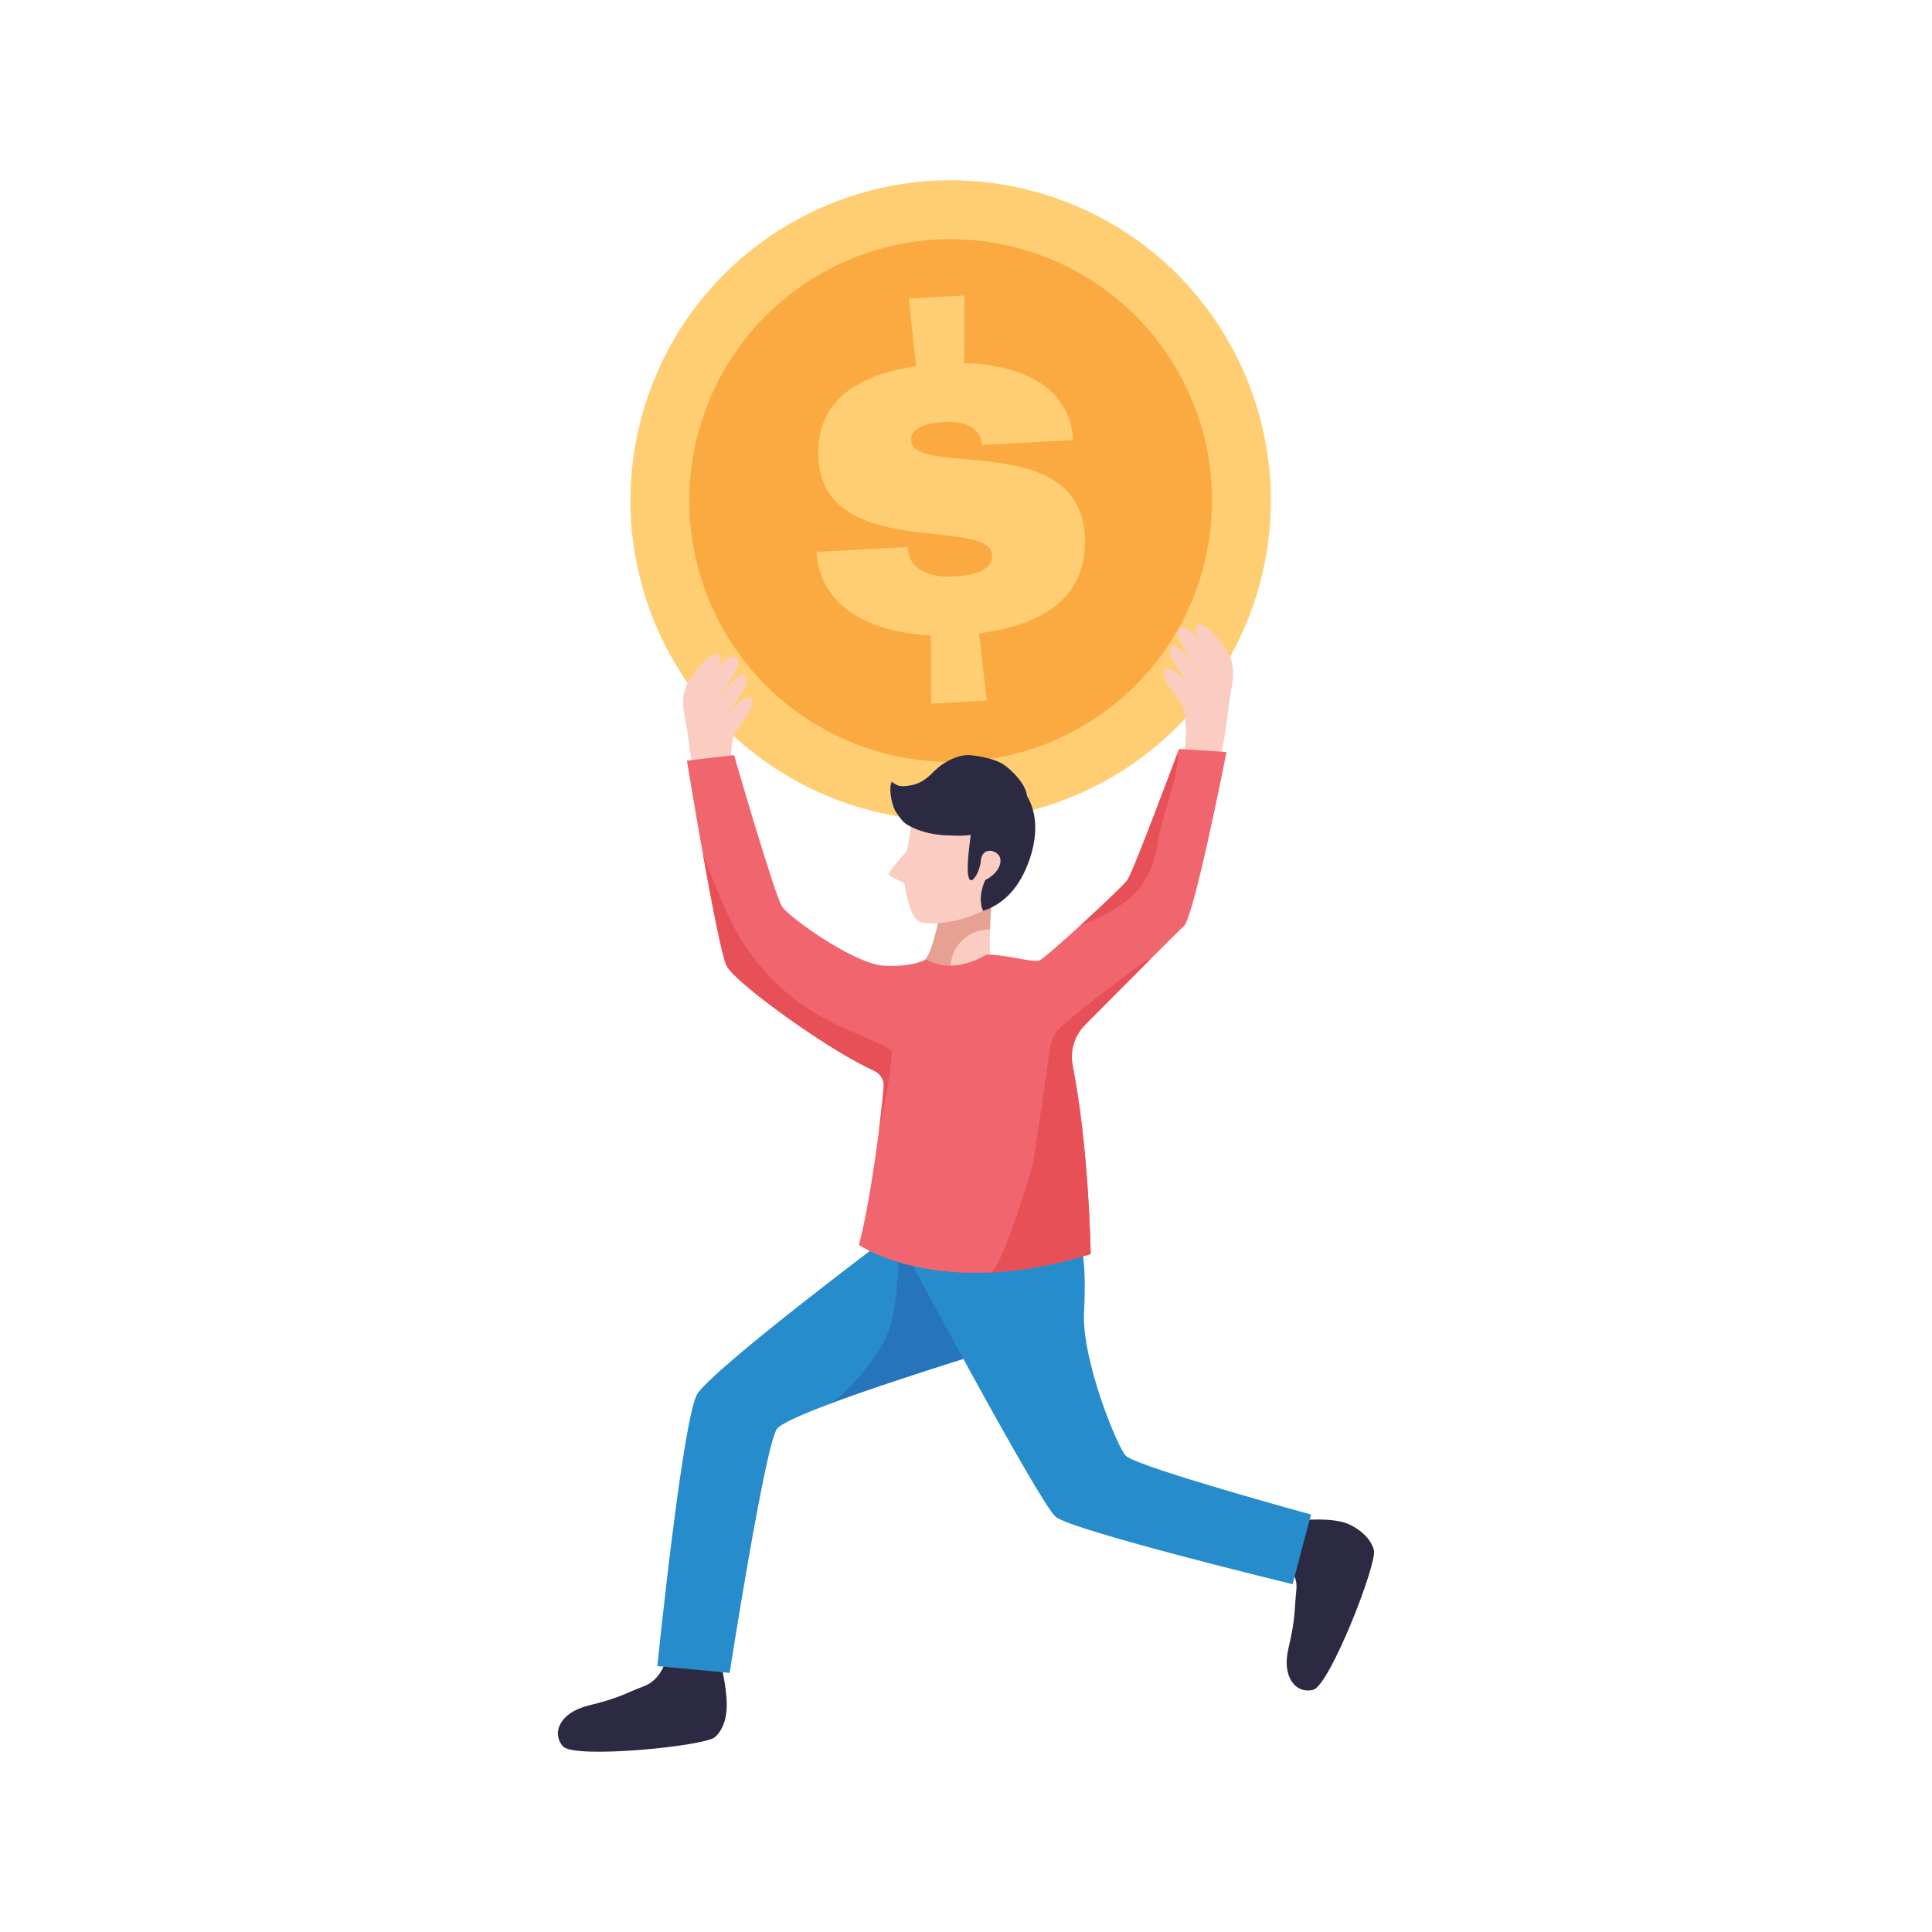 <svg xmlns="http://www.w3.org/2000/svg" width="1600.003" height="1600.003" fill-rule="evenodd" clip-rule="evenodd" image-rendering="optimizeQuality" shape-rendering="geometricPrecision" text-rendering="geometricPrecision" viewBox="0 0 16666.66 16666.66" id="man-holding-dollar-coin"><rect width="16666.66" height="16666.66" fill="none"></rect><path fill="#ffce72" fill-rule="nonzero" d="M10817.76 5201.05c-487.84,1445.21 -2054.83,2221.4 -3500.04,1733.55 -1445.22,-487.88 -2221.4,-2054.86 -1733.55,-3500.08 487.75,-1445.34 2054.86,-2221.4 3500.08,-1733.65 1445.21,487.85 2221.4,2054.96 1733.52,3500.17z"></path><path fill="#faaa41" fill-rule="nonzero" d="M10336.73 5038.67c-398.13,1179.57 -1677.06,1813.07 -2856.63,1414.91 -1179.61,-398.16 -1813.06,-1677.18 -1414.91,-2856.66 398.16,-1179.57 1677.06,-1813.07 2856.66,-1414.91 1179.57,398.16 1813.03,1677.06 1414.87,2856.66z"></path><path fill="#ffce72" fill-rule="nonzero" d="M8317.79 3132.43c473.33,12.08 913.4,192.28 939.58,663.58l-785.7 43.27c-14.07,-177.95 -198.84,-206 -313.61,-199.63 -72.12,3.9 -305.65,16.87 -297.72,161.05 17.91,322.77 1447.47,-92.6 1497.78,820.35 30.31,547.7 -387.28,775.39 -911.72,842.51l66.1 580.01 -479.7 26.6 -2.79 -587.84c-491.08,-24.03 -958.13,-228.13 -985.33,-720.8l785.57 -43.28 0.92 16.87c16.2,216.31 260.47,245.51 383.61,238.69 119.11,-6.63 352.19,-27.87 343.35,-185.11 -18.45,-335.42 -1449.56,50.44 -1498.44,-832.87 -28.06,-509.56 356.09,-726.98 842.06,-796.19l-61.98 -584.38 479.8 -26.63 -1.78 583.81z"></path><path fill="#fbcdc2" fill-rule="nonzero" d="M10503.49 6604.45c73.49-205.25 78.53-443.11 119.24-658.89 25.71-136.64 26.28-231.05-49.55-348.04-50.31-77.83-211.94-268.97-254.89-191.01-36.11 52.44 138.04 270.65 161.28 328.48-29.61-64.77-203-378.69-306.89-312.85-84.2 53.48 166.09 327.37 182.2 398.16-54.81-95.04-190.12-280.6-251.88-244.68-59.82 71.68 97.43 239.89 159.37 346.7-37.66-50-191.23-229.18-218.75-130.3-26.06 93.93 148.88 231.4 169.67 338.2 24.48 125.93 27.17 317.41-20.35 450.5-24.06 67.53 271 134.11 310.56 23.72zM6034.76 6856.87c-75.26-204.45-82.43-442.35-125.04-657.74-26.95-136.45-28.19-230.83 46.54-348.51 49.78-78.18 209.72-270.74 253.31-193.14 36.59 52-135.66 271.89-158.45 329.81 29.07-64.96 199.63-380.47 304.1-315.51 84.77 52.69-163.18 328.82-178.62 399.74 53.9-95.52 187.65-282.28 249.73-246.97 60.39 71.27-95.27 240.82-156.36 348.17 37.16-50.31 189.24-230.83 217.55-132.17 26.95 93.71-146.85 232.73-166.63 339.63-23.49 126.18-24.51 317.63 24.16 450.41 24.7 67.3-269.76 136.45-310.28 26.28zM8580.51 7605.09c-71.14 59.6-152.91 109.82-246.18 148.53-59.38 24.6-136.22 47.17-216.18 59.7-20.13 128.84-66.89 377.93-137.46 467.18 0 0-14.43 173 307.01 127.83 321.53-45.18 252.33-172.46 252.33-172.46 0 0-12.21-390.87 40.48-630.76z"></path><path fill="#e7a192" fill-rule="nonzero" d="M8199.57 8404.52c0,-10.72 -0.22,-21.46 -0.09,-32.09 0.09,-40.7 3.55,-82.78 15.63,-121.7 38.04,-121.68 142.95,-208.13 267.89,-229.15 19.21,-3.24 38.36,-4.47 57.35,-4.47 3.36,-128.97 13.31,-289.89 40.17,-412.01 -71.14,59.6 -152.91,109.82 -246.18,148.53 -59.38,24.6 -136.22,47.17 -216.18,59.7 -20.13,128.84 -66.89,377.93 -137.46,467.18 0,0 -10.72,138.22 217.64,134.87l1.24 -10.84z"></path><path fill="#2c2a43" fill-rule="nonzero" d="M6213.82 14329.3c0 0 55.04 219.99 55.7 374.67.67 154.59-56.15 244.05-103.54 282.85-94.85 77.74-1212.26 188.79-1309.91 78.06-97.65-110.83-32.53-290.11 221.44-352.19 272.46-66.42 310.37-103 481.82-168.18 171.45-65.12 204.1-290.91 204.1-290.91l450.37 75.71zM11228.44 13114.82c0 0 280.95-30.18 419.08 39.37 138.13 69.56 192.03 160.83 205.12 220.65 26.16 119.78-381.7 1166.07-524.65 1202.75-143.05 36.81-273.35-102.56-213.39-357.01 64.32-273 48.98-323.44 68.67-505.73 19.69-182.32-144.6-219.22-144.6-219.22l189.77-380.82z"></path><path fill="#268ccb" fill-rule="nonzero" d="M8835.06 10610.82l-1092.01 0c0,0 -1521.71,1137.98 -1722.58,1405.93 -127.61,170.02 -349.72,2356.39 -349.72,2356.39l623.6 58.4c0,0 302.76,-1943.27 406.34,-2102.64 103.57,-159.46 2134.37,-769.68 2134.37,-769.68 0,0 257.68,-310.79 0,-948.4z"></path><path fill="#5d94c2" fill-rule="nonzero" d="M7781.06 11892.74c184.1,-61.06 367.5,-120.12 528.55,-170.88 0.26,0.32 0.48,0.76 0.7,1.11 -164.86,51.99 -350.64,111.41 -529.25,169.77z"></path><path fill="#2674b9" fill-rule="nonzero" d="M7168.4 12103.56c50.57,-19.24 383.39,-325.11 495.9,-615.23 56.5,-145.52 78.63,-401.43 89.02,-599.47 37.82,11.29 78.62,22.26 122.47,32.43 107.7,200.65 265.96,494 433.82,800.56 -161.05,50.76 -344.45,109.82 -528.55,170.88 -239.45,78.4 -466.04,155.12 -612.66,210.82z"></path><path fill="#268ccb" fill-rule="nonzero" d="M9239.93 10574.14l-1504.85 84.43c0,0 1228.59,2306.94 1372.07,2426.52 143.39,119.55 2043.45,581.24 2043.45,581.24l159.06 -601.06c0,0 -1471.97,-402.63 -1594.09,-503.6 -70.57,-58.18 -385.29,-831.22 -364.05,-1238.42 24.6,-471.65 -26.06,-683.93 -111.59,-749.11z"></path><path fill="#f1666e" fill-rule="nonzero" d="M8508.26 8235.63c0,0 -278.93,183.31 -518.06,39.95 0,0 -111.63,69.78 -366.61,54.78 -255.11,-15.09 -812.96,-413.57 -876.72,-509.22 -63.88,-95.61 -414.48,-1307.08 -414.48,-1307.08l-406.56 47.87c0,0 263.07,1612.29 342.8,1770.55 73.27,145.39 879.98,729.2 1270.05,903.35 55.04,24.6 89.81,78.97 85.03,139.15 -21.5,272.87 -117.68,1009.68 -214.31,1363.89 0,0 692.3,485.63 1999.51,79.2 0,0 -13.31,-903.47 -155.12,-1624.72 -25.27,-128.4 14.78,-259.93 106.93,-352.89 264.06,-265.83 787.92,-792.61 853.1,-851.89 87.69,-79.73 366.74,-1501.11 366.74,-1501.11l-409.22 -26.54c0,0 -393.12,1057.36 -446.25,1131.73 -53.23,74.5 -696.11,664.24 -754.6,690.84 -32.78,14.77 -118.89,-3.23 -219.1,-21.24 -78.72,-14.2 -166.09,-28.41 -243.13,-26.63z"></path><path fill="#eaa3ab" fill-rule="nonzero" d="M9315.2 7987.59c185.65,-169.23 381.48,-355.23 409.89,-394.93 3.8,-5.36 9.38,-15.76 16.45,-30.53 -7.07,14.77 -12.65,25.17 -16.45,30.53 -28.41,39.69 -224.14,225.6 -409.67,394.8 -0.13,0 -0.13,0 -0.22,0.13zm426.34 -425.58c0.09,-0.22 0.22,-0.44 0.44,-0.76 -0.22,0.32 -0.35,0.54 -0.44,0.76z"></path><path fill="#e85058" fill-rule="nonzero" d="M9315.42 7987.46c185.53,-169.2 381.26,-355.11 409.67,-394.8 3.8,-5.36 9.38,-15.76 16.45,-30.53l0 -0.13c0.09,-0.22 0.22,-0.44 0.44,-0.76 81.85,-171.45 359,-911.75 417.59,-1068.65 18.35,187.65 -141.81,560.89 -168.88,756.59 -56.69,409.35 -267.73,567.39 -614.21,710.97 -20.04,8.27 -40.61,18.01 -61.06,27.3z"></path><path fill="#eaa3ab" fill-rule="nonzero" d="M9343.25 10837.85l0 0c0.57,-0.22 1.24,-0.35 1.81,-0.57 -0.7,0.22 -1.24,0.35 -1.81,0.57zm3.58 -1.11c0.89,-0.22 1.91,-0.57 2.7,-0.8 -0.89,0.35 -1.81,0.57 -2.7,0.8zm4.15 -1.24c0.98,-0.22 2,-0.57 3.01,-0.8 -1.01,0.22 -2.03,0.57 -3.01,0.8zm4.12 -1.24c1.46,-0.32 2.92,-0.8 4.37,-1.24 -1.46,0.44 -2.91,0.92 -4.37,1.24zm4.47 -1.33c1.36,-0.35 2.79,-0.79 4.15,-1.11 -1.36,0.32 -2.69,0.76 -4.15,1.11zm4.91 -1.46c1.14,-0.35 2.38,-0.67 3.36,-1.02 -1.11,0.35 -2.22,0.67 -3.36,1.02zm4.59 -1.33c0.89,-0.22 2.03,-0.57 2.92,-0.92 -1.02,0.35 -2.03,0.7 -2.92,0.92zm4.38 -1.24c1.2,-0.44 2.34,-0.8 3.58,-1.11 -1.24,0.31 -2.37,0.67 -3.58,1.11zm4.02 -1.24c2.89,-0.89 5.93,-1.78 8.81,-2.79 -2.89,1.02 -5.93,1.9 -8.81,2.79zm8.94 -2.79c1.33,-0.35 2.7,-0.79 4.03,-1.24 -1.33,0.44 -2.7,0.89 -4.03,1.24zm5.04 -1.59c1.11,-0.31 2.35,-0.67 3.46,-0.98 -1.11,0.31 -2.35,0.67 -3.46,0.98zm4.35 -1.2c1.14,-0.35 2.25,-0.79 3.36,-1.14 -1.11,0.35 -2.22,0.8 -3.36,1.14zm4.47 -1.36c1.14,-0.44 2.35,-0.76 3.49,-1.11 -1.14,0.35 -2.35,0.67 -3.49,1.11zm4.25 -1.46c1.46,-0.32 2.92,-0.76 4.37,-1.2l0 0c-1.46,0.44 -2.92,0.89 -4.37,1.2z"></path><path fill="#266794" fill-rule="nonzero" d="M9339.36 10838.96c0.44,-0.09 0.89,-0.31 1.24,-0.31 -0.35,0 -0.79,0.22 -1.24,0.31zm3.58 -1.11c0.22,0 0.22,0 0.31,0l0 0c-0.09,0 -0.22,0 -0.31,0z"></path><path fill="#e85058" fill-rule="nonzero" d="M8541.36 10977.22c85,-3.93 333.52,-789.85 362.71,-916.22 26.38,-114.07 134.77,-883.53 149.51,-992.59 15,-109.94 39.6,-156.9 122.69,-230.39 214.28,-189.46 450.63,-356.66 677.43,-530.45 23.27,-17.79 51.11,-25.17 73.8,-36.14 -113.05,112.96 -243.04,243.48 -361.44,362.49l-17.34 17.44 -6.81 6.94c-27.87,27.96 -54.81,55.01 -80.65,81.07l-25.17 25.3c-26.6,26.82 -52.21,52.66 -75.48,76.06 -92.16,92.83 -132.07,224.24 -106.81,352.63 141.81,721.24 155.12,1624.72 155.12,1624.72 -1.46,0.44 -2.92,0.89 -4.37,1.2 -0.22,0.13 -0.54,0.22 -0.76,0.35 -1.14,0.35 -2.35,0.67 -3.49,1.11 -0.44,0 -0.76,0.22 -1.11,0.22 -1.11,0.35 -2.22,0.8 -3.36,1.14 -0.32,0 -0.54,0.1 -0.89,0.22 -1.11,0.31 -2.35,0.67 -3.46,0.98 -0.35,0.22 -0.7,0.22 -1.01,0.35 -1.33,0.44 -2.7,0.89 -4.03,1.24l-0.13 0c-2.89,1.02 -5.93,1.9 -8.81,2.79 -0.22,0 -0.35,0 -0.44,0.13 -1.24,0.31 -2.37,0.67 -3.58,1.11 -0.44,0.09 -1.02,0.22 -1.46,0.31 -0.89,0.35 -2.03,0.7 -2.92,0.92 -0.44,0.09 -0.79,0.22 -1.24,0.31 -0.98,0.35 -2.22,0.67 -3.36,1.02 -0.22,0.09 -0.54,0.22 -0.76,0.35 -1.36,0.32 -2.79,0.76 -4.15,1.11 0,0.09 -0.1,0.09 -0.1,0.09 -1.46,0.44 -2.91,0.92 -4.37,1.24 -0.31,0.13 -0.67,0.22 -1.11,0.44 -1.01,0.22 -2.03,0.57 -3.01,0.8 -0.48,0.22 -0.92,0.35 -1.46,0.44 -0.79,0.22 -1.81,0.57 -2.7,0.8 -0.67,0.22 -1.24,0.31 -1.78,0.54 -0.57,0.22 -1.24,0.35 -1.81,0.57 -0.09,0 -0.09,0 -0.31,0 -0.7,0.22 -1.59,0.57 -2.35,0.8 -0.35,0 -0.79,0.22 -1.24,0.31 -299.85,87.47 -566.15,127.73 -798,138.26z"></path><path fill="#eaa3ab" fill-rule="nonzero" d="M7581.55 9759.82c13.51,-105.7 24.7,-202.68 32.75,-281.84 -8.05,79.07 -19.24,175.79 -32.75,281.49 0,0.13 0,0.22 0,0.35zm40.93 -369.75c0.44,-5.04 0.89,-9.83 1.24,-14.55 4.69,-59.83 -29.55,-114.2 -84.11,-139.33 54.56,24.82 88.89,78.94 84.11,138.8 -0.35,4.79 -0.79,9.83 -1.24,15.09zm-372.98 -309.68c-0.13,-0.13 -0.13,-0.13 -0.13,-0.13 0,0 0,0 0.13,0.13zm-3.14 -1.9l0 0zm-2.91 -1.68c-0.1,-0.13 -0.22,-0.22 -0.32,-0.22 0.09,0 0.22,0.09 0.32,0.22zm-3.01 -1.9c-0.22,-0.13 -0.35,-0.22 -0.57,-0.35 0.22,0.13 0.35,0.22 0.57,0.35zm-2.79 -1.68c-0.44,-0.22 -0.92,-0.57 -1.36,-0.79 0.44,0.22 0.92,0.57 1.36,0.79zm-3.04 -1.81c-0.44,-0.31 -0.89,-0.54 -1.33,-0.76 0.44,0.22 0.89,0.44 1.33,0.76zm-3.01 -1.78c-0.54,-0.44 -1.11,-0.67 -1.56,-1.01 0.44,0.35 1.02,0.57 1.56,1.01zm-2.92 -1.81c-0.67,-0.44 -1.33,-0.89 -2,-1.2 0.67,0.32 1.33,0.76 2,1.2zm-3.01 -1.9c-0.76,-0.44 -1.56,-0.89 -2.44,-1.43 0.89,0.54 1.68,0.98 2.44,1.43zm-2.89 -1.78c-1.01,-0.57 -1.9,-1.11 -2.92,-1.68 1.02,0.57 1.91,1.11 2.92,1.68zm-3.04 -1.78c-387.19,-235.9 -859.59,-591.32 -943.48,-716.9 83.89,125.57 556.29,481 943.48,716.9zm-943.48 -717.03c-2.25,-3.23 -4.15,-6.37 -5.71,-9.29 1.56,2.92 3.46,6.06 5.71,9.29zm-5.83 -9.38c-0.22,-0.57 -0.54,-1.14 -0.76,-1.59 0.22,0.44 0.54,1.02 0.76,1.59zm-1.78 -3.49l0 0c-0.09,-0.22 -0.35,-0.54 -0.44,-0.76 0.1,0.22 0.35,0.54 0.44,0.76l0 0zm-0.57 -0.98c0,0 0,0 0,-0.13 0,0.13 0,0.13 0,0.13zm-0.22 -0.47c0,-0.09 0,-0.09 0,-0.09l0 0.09zm-0.22 -0.54c0,0 0,-0.13 -0.09,-0.13 0.09,0 0.09,0.13 0.09,0.13zm-0.22 -0.44c0,-0.13 0,-0.13 -0.09,-0.22 0.09,0.09 0.09,0.09 0.09,0.22zm-0.22 -0.57c0,0 -0.09,-0.09 -0.09,-0.22 0,0.13 0.09,0.22 0.09,0.22zm-0.22 -0.44c-0.09,-0.13 -0.09,-0.22 -0.09,-0.35 0,0.13 0,0.22 0.09,0.35zm-0.22 -0.57c-0.09,-0.09 -0.09,-0.22 -0.09,-0.22 0,0 0,0.13 0.09,0.22zm-0.35 -0.54c0,-0.13 0,-0.22 -0.09,-0.22 0.09,0 0.09,0.09 0.09,0.22zm-0.22 -0.57c0,-0.13 -0.09,-0.13 -0.09,-0.35 0,0.22 0.09,0.22 0.09,0.35zm-0.22 -0.57c0,-0.1 -0.1,-0.22 -0.1,-0.32 0,0.09 0.1,0.22 0.1,0.32zm-0.22 -0.54c-0.09,-0.13 -0.09,-0.22 -0.09,-0.22 0,0 0,0.1 0.09,0.22zm-0.31 -0.57c0,-0.09 0,-0.22 0,-0.22 0,0 0,0.13 0,0.22zm-0.22 -0.57c0,-0.09 0,-0.09 0,-0.22 0,0.13 0,0.13 0,0.22zm-0.22 -0.67c0,0 -0.13,-0.09 -0.13,-0.22 0,0.13 0.13,0.22 0.13,0.22zm-0.22 -0.54c-0.13,0 -0.13,-0.13 -0.13,-0.22 0,0.1 0,0.22 0.13,0.22zm-0.22 -0.57c-0.13,-0.13 -0.13,-0.22 -0.13,-0.22 0,0 0,0.09 0.13,0.22zm-0.35 -0.67c0,0 0,-0.13 -0.13,-0.22 0.13,0.1 0.13,0.22 0.13,0.22zm-0.22 -0.57c0,-0.09 -0.13,-0.22 -0.13,-0.22 0,0 0.13,0.13 0.13,0.22zm-0.22 -0.67c-0.13,-0.09 -0.13,-0.09 -0.13,-0.22 0,0.13 0,0.13 0.13,0.22zm-0.35 -0.57c0,-0.09 0,-0.22 -0.09,-0.32 0.09,0.09 0.09,0.22 0.09,0.32zm-0.22 -0.67c0,-0.09 -0.09,-0.22 -0.09,-0.32 0,0.09 0.09,0.22 0.09,0.32zm-0.22 -0.67c-0.1,-0.1 -0.1,-0.22 -0.1,-0.22 0,0 0,0.13 0.1,0.22zm-0.32 -0.67c0,-0.13 0,-0.22 0,-0.22 0,0 0,0.09 0,0.22zm-0.25 -0.67c0,-0.13 -0.09,-0.22 -0.09,-0.35 0,0.13 0.09,0.22 0.09,0.35zm-0.22 -0.67c-0.09,-0.13 -0.09,-0.22 -0.09,-0.35 0,0.13 0,0.22 0.09,0.35zm-0.22 -0.7c-0.09,-0.09 -0.09,-0.22 -0.22,-0.31 0.13,0.09 0.13,0.22 0.22,0.31zm-0.32 -0.67c0,-0.09 -0.13,-0.22 -0.13,-0.32 0,0 0.13,0.22 0.13,0.32zm-0.22 -0.67c-0.13,-0.22 -0.13,-0.35 -0.22,-0.44 0.09,0.09 0.09,0.22 0.22,0.44zm-0.35 -0.79c0,-0.1 0,-0.22 -0.09,-0.32 0.09,0.09 0.09,0.22 0.09,0.32zm-0.22 -0.67c0,-0.09 -0.09,-0.31 -0.09,-0.44 0,0.13 0.09,0.35 0.09,0.44zm-0.22 -0.76c-0.09,-0.13 -0.09,-0.25 -0.09,-0.25 0,0 0,0.13 0.09,0.25zm-0.35 -0.79c0,0 -0.09,-0.22 -0.09,-0.22 0,0.09 0.09,0.22 0.09,0.22zm-0.22 -0.67c-0.09,-0.13 -0.09,-0.22 -0.09,-0.35 0,0.13 0,0.22 0.09,0.35zm-0.32 -0.79c0,-0.13 0,-0.13 -0.13,-0.22 0.13,0.09 0.13,0.09 0.13,0.22zm-0.22 -0.8c-0.13,-0.09 -0.13,-0.09 -0.13,-0.22 0,0.13 0,0.13 0.13,0.22zm-0.35 -0.76c0,-0.13 0,-0.22 0,-0.22 0,0 0,0.22 0,0.22zm-0.22 -0.79c0,0 -0.09,-0.13 -0.09,-0.22 0,0.09 0.09,0.22 0.09,0.22zm-0.32 -0.8c0,0 0,-0.09 0,-0.22 0,0.13 0,0.22 0,0.22zm-0.25 -0.79c0,0 -0.09,-0.09 -0.09,-0.22 0,0.13 0.09,0.22 0.09,0.22zm-0.32 -0.76c0,-0.13 0,-0.13 0,-0.22 0,0.1 0,0.1 0,0.22zm-0.22 -0.8c0,-0.09 -0.13,-0.22 -0.13,-0.22 0,0.13 0.13,0.13 0.13,0.22zm-0.22 -0.79c-0.13,-0.09 -0.13,-0.22 -0.13,-0.31 0,0.09 0,0.22 0.13,0.31zm-0.35 -0.89c0,0 0,-0.1 -0.09,-0.22 0.09,0.13 0.09,0.22 0.09,0.22zm-0.31 -0.8c0,-0.09 0,-0.22 0,-0.31 0,0.09 0,0.22 0,0.31zm-0.22 -0.98c0,0 -0.13,0 -0.13,0 0.13,0 0.13,0 0.13,0zm-0.35 -0.8c0,0 0,-0.09 0,-0.09 0,0 0,0.09 0,0.09zm-0.35 -0.89c0,0 0,0 0,-0.13 0,0.13 0,0.13 0,0.13zm-0.22 -0.79c0,-0.1 0,-0.1 0,-0.1 0,0 0,0 0,0.1zm-0.54 -1.78c0,0 0,-0.13 -0.13,-0.13 0.13,0 0.13,0.13 0.13,0.13zm-0.35 -0.92c0,0 0,0 0,-0.09 0,0.09 0,0.09 0,0.09zm-0.22 -0.89c0,0 -0.09,-0.1 -0.09,-0.1 0,0 0.09,0.1 0.09,0.1zm-0.57 -1.78c-0.09,0 -0.09,-0.13 -0.09,-0.13 0,0 0,0.13 0.09,0.13zm-0.67 -1.9c0,0 0,0 0,0 0,0 0,0 0,0z"></path><path fill="#e85058" fill-rule="nonzero" d="M7581.55 9759.47c13.51,-105.7 24.7,-202.42 32.75,-281.49 3.27,-32.56 6.06,-62.07 8.18,-87.91 0.44,-5.26 0.89,-10.3 1.24,-15.09 4.79,-59.86 -29.55,-113.97 -84.11,-138.8 -0.44,-0.22 -1.02,-0.44 -1.46,-0.57 -81.63,-36.56 -181.31,-90.8 -288.65,-155.22 -0.13,-0.13 -0.13,-0.13 -0.13,-0.13 -1.01,-0.57 -2,-1.24 -3.01,-1.78l0 0c-0.89,-0.57 -1.9,-1.14 -2.91,-1.68 -0.1,-0.13 -0.22,-0.22 -0.32,-0.22 -0.92,-0.57 -1.81,-1.14 -2.69,-1.68 -0.22,-0.13 -0.35,-0.22 -0.57,-0.35 -0.76,-0.44 -1.46,-0.89 -2.22,-1.33 -0.44,-0.22 -0.92,-0.57 -1.36,-0.79 -0.54,-0.35 -1.11,-0.67 -1.68,-1.02 -0.44,-0.31 -0.89,-0.54 -1.33,-0.76 -0.57,-0.44 -1.11,-0.7 -1.68,-1.02 -0.54,-0.44 -1.11,-0.67 -1.56,-1.01 -0.44,-0.32 -0.89,-0.57 -1.36,-0.8 -0.67,-0.44 -1.33,-0.89 -2,-1.2 -0.35,-0.22 -0.67,-0.44 -1.02,-0.7 -0.76,-0.44 -1.56,-0.89 -2.44,-1.43 -0.13,-0.13 -0.35,-0.22 -0.44,-0.35 -1.01,-0.57 -1.9,-1.11 -2.92,-1.68l-0.13 -0.1c-387.19,-235.9 -859.59,-591.32 -943.48,-716.9 0,0 0,-0.13 0,-0.13 -2.25,-3.23 -4.15,-6.37 -5.71,-9.29 -0.13,-0.09 -0.13,-0.09 -0.13,-0.09 -0.22,-0.57 -0.54,-1.14 -0.76,-1.59 -0.35,-0.67 -0.67,-1.33 -1.02,-1.9l0 0c-0.09,-0.22 -0.35,-0.54 -0.44,-0.76 0,-0.13 0,-0.13 -0.13,-0.22 0,0 0,0 0,-0.13 -0.09,-0.13 -0.09,-0.22 -0.22,-0.35l0 -0.09c-0.09,-0.13 -0.09,-0.35 -0.22,-0.44 0,0 0,-0.13 -0.09,-0.13 0,-0.1 -0.13,-0.22 -0.13,-0.32 0,-0.13 0,-0.13 -0.09,-0.22 0,-0.13 -0.13,-0.22 -0.13,-0.35 0,0 -0.09,-0.09 -0.09,-0.22 0,0 -0.13,-0.22 -0.13,-0.22 -0.09,-0.13 -0.09,-0.22 -0.09,-0.35 -0.13,0 -0.13,-0.09 -0.13,-0.22 -0.09,-0.09 -0.09,-0.22 -0.09,-0.22 -0.13,-0.09 -0.13,-0.22 -0.26,-0.31 0,-0.13 0,-0.22 -0.09,-0.22 0,-0.13 0,-0.22 -0.13,-0.35 0,-0.13 -0.09,-0.13 -0.09,-0.35 0,0 -0.13,-0.09 -0.13,-0.22 0,-0.1 -0.1,-0.22 -0.1,-0.32 -0.13,0 -0.13,-0.13 -0.13,-0.22 -0.09,-0.13 -0.09,-0.22 -0.09,-0.22 -0.13,-0.13 -0.13,-0.22 -0.22,-0.35 0,-0.09 0,-0.22 0,-0.22 -0.13,-0.09 -0.13,-0.22 -0.22,-0.35 0,-0.09 0,-0.09 0,-0.22 -0.13,-0.09 -0.13,-0.22 -0.22,-0.44 0,0 -0.13,-0.09 -0.13,-0.22 0,-0.09 -0.09,-0.22 -0.09,-0.31 -0.13,0 -0.13,-0.13 -0.13,-0.22 -0.09,-0.13 -0.09,-0.22 -0.09,-0.35 -0.13,-0.13 -0.13,-0.22 -0.13,-0.22 -0.13,-0.22 -0.13,-0.35 -0.22,-0.44 0,0 0,-0.13 -0.13,-0.22 0,-0.13 -0.09,-0.22 -0.09,-0.35 0,-0.09 -0.13,-0.22 -0.13,-0.22 0,-0.22 -0.09,-0.31 -0.09,-0.44 -0.13,-0.09 -0.13,-0.09 -0.13,-0.22 -0.09,-0.13 -0.09,-0.22 -0.22,-0.35 0,-0.09 0,-0.22 -0.09,-0.32 0,-0.13 0,-0.22 -0.13,-0.35 0,-0.09 -0.09,-0.22 -0.09,-0.32 0,-0.13 -0.13,-0.22 -0.13,-0.35 -0.1,-0.1 -0.1,-0.22 -0.1,-0.22 -0.13,-0.22 -0.13,-0.35 -0.22,-0.44 0,-0.13 0,-0.22 0,-0.22 -0.13,-0.13 -0.13,-0.35 -0.25,-0.44 0,-0.13 -0.09,-0.22 -0.09,-0.35 0,-0.09 -0.13,-0.22 -0.13,-0.32 -0.09,-0.13 -0.09,-0.22 -0.09,-0.35 -0.13,-0.13 -0.13,-0.22 -0.13,-0.35 -0.09,-0.09 -0.09,-0.22 -0.22,-0.31 0,-0.13 0,-0.22 -0.1,-0.35 0,-0.09 -0.13,-0.32 -0.13,-0.32 0,-0.13 -0.09,-0.22 -0.09,-0.35 -0.13,-0.22 -0.13,-0.35 -0.22,-0.44 0,-0.13 0,-0.22 -0.13,-0.35 0,-0.1 0,-0.22 -0.09,-0.32 0,-0.13 -0.13,-0.22 -0.13,-0.35 0,-0.09 -0.09,-0.31 -0.09,-0.44 -0.13,-0.09 -0.13,-0.22 -0.13,-0.32 -0.09,-0.13 -0.09,-0.25 -0.09,-0.25 -0.13,-0.22 -0.13,-0.32 -0.26,-0.54 0,0 -0.09,-0.13 -0.09,-0.22 0,-0.22 -0.13,-0.35 -0.13,-0.44 -0.09,-0.13 -0.09,-0.22 -0.09,-0.35 -0.13,-0.09 -0.13,-0.35 -0.22,-0.44 0,-0.13 0,-0.13 -0.13,-0.22 0,-0.22 -0.09,-0.35 -0.09,-0.57 -0.13,-0.09 -0.13,-0.09 -0.13,-0.22 0,-0.09 -0.09,-0.32 -0.22,-0.54 0,0 0,-0.22 0,-0.22 -0.09,-0.26 -0.22,-0.35 -0.22,-0.57 0,0 -0.09,-0.13 -0.09,-0.22 0,-0.13 -0.13,-0.35 -0.22,-0.57 0,0 0,-0.09 0,-0.22 -0.13,-0.22 -0.25,-0.32 -0.25,-0.57 0,0 -0.09,-0.09 -0.09,-0.22 0,-0.22 -0.13,-0.44 -0.22,-0.54 0,-0.13 0,-0.13 0,-0.22 -0.13,-0.22 -0.13,-0.35 -0.22,-0.57 0,-0.09 -0.13,-0.09 -0.13,-0.22 0,-0.22 -0.09,-0.44 -0.09,-0.57 -0.13,-0.09 -0.13,-0.22 -0.13,-0.31 -0.1,-0.22 -0.22,-0.35 -0.22,-0.57 0,0 0,-0.1 -0.09,-0.22 0,-0.09 -0.13,-0.31 -0.22,-0.57 0,-0.09 0,-0.22 0,-0.31 -0.13,-0.22 -0.22,-0.44 -0.22,-0.67 0,0 0,0 -0.13,0 0,-0.22 -0.09,-0.57 -0.22,-0.8 0,0 0,-0.09 0,-0.09 -0.13,-0.35 -0.22,-0.57 -0.35,-0.79 0,0 0,0 0,-0.13 0,-0.22 -0.09,-0.44 -0.22,-0.67 0,-0.1 0,-0.1 0,-0.1 -0.22,-0.57 -0.32,-1.14 -0.54,-1.68 0,0 0,-0.13 -0.13,-0.13 0,-0.22 -0.1,-0.54 -0.22,-0.79 0,0 0,0 0,-0.09 -0.09,-0.22 -0.09,-0.57 -0.22,-0.79 0,0 -0.09,-0.1 -0.09,-0.1 -0.13,-0.57 -0.35,-1.14 -0.48,-1.68 -0.09,0 -0.09,-0.13 -0.09,-0.13 -0.22,-0.67 -0.35,-1.24 -0.57,-1.77 0,0 0,0 0,0 -44.61,-140.92 -121.23,-541.87 -189.24,-922.37 64.87,172.68 133.66,341.13 204.36,498.24 206.54,458.9 547.57,794.76 1004.32,997.09 324.45,143.8 389.89,161.94 420.73,205.88 -12.84,229.06 -64.74,452.85 -112.04,688.27z"></path><path fill="#fbcdc2" fill-rule="nonzero" d="M8637.2 7001.59c0,0 -521.83,-261.48 -657.39,-138.26 -135.56,123.13 -133.98,445.59 -159.28,478.46 -25.26,33 -145.48,166.54 -153.31,195.17 -7.74,28.76 129.51,66.89 135.34,88.8 5.8,21.94 37.79,278.04 127.38,325.24 89.56,46.98 607.18,-7.93 753.14,-280.38 145.93,-272.46 142.25,-569.61 -45.87,-669.03z"></path><path fill="#2c2a43" fill-rule="nonzero" d="M8752.28 6739.09l-328.35 161.84c0,0 -81.98,433.03 -75.39,611.87 6.5,178.96 103.57,19.12 112.07,-83.67 8.4,-102.87 93.94,-109.25 147.29,-60.27 53.36,48.98 13.85,162.83 -107.92,222.02 0,0 -72.92,141.81 -20.26,265.83 0,0 211.84,-45.52 345.81,-310.02 120.47,-237.87 184.54,-586.16 -73.27,-807.6z"></path><path fill="#2c2a43" fill-rule="nonzero" d="M8668.42 6602.64c-73.48,-54.02 -214.18,-80.84 -300.86,-87.91 -100.88,-8.28 -231.85,60.52 -305.21,134.9 -65.56,66.32 -124.37,115.65 -223.25,128.49 -68.32,8.94 -96.06,5.93 -146.18,-34.87 -25.62,52.34 -8.5,172.43 30.31,253.18 30.44,42.07 58.27,91.72 103.35,118.35 163.18,96.41 347.94,91.27 388.78,93.27 89.12,4.59 179.82,-1.56 265.61,-27.39 94.85,-28.63 383.61,-259.71 378.25,-315.41 -9.73,-100.21 -122.56,-212.38 -190.79,-262.59z"></path></svg>